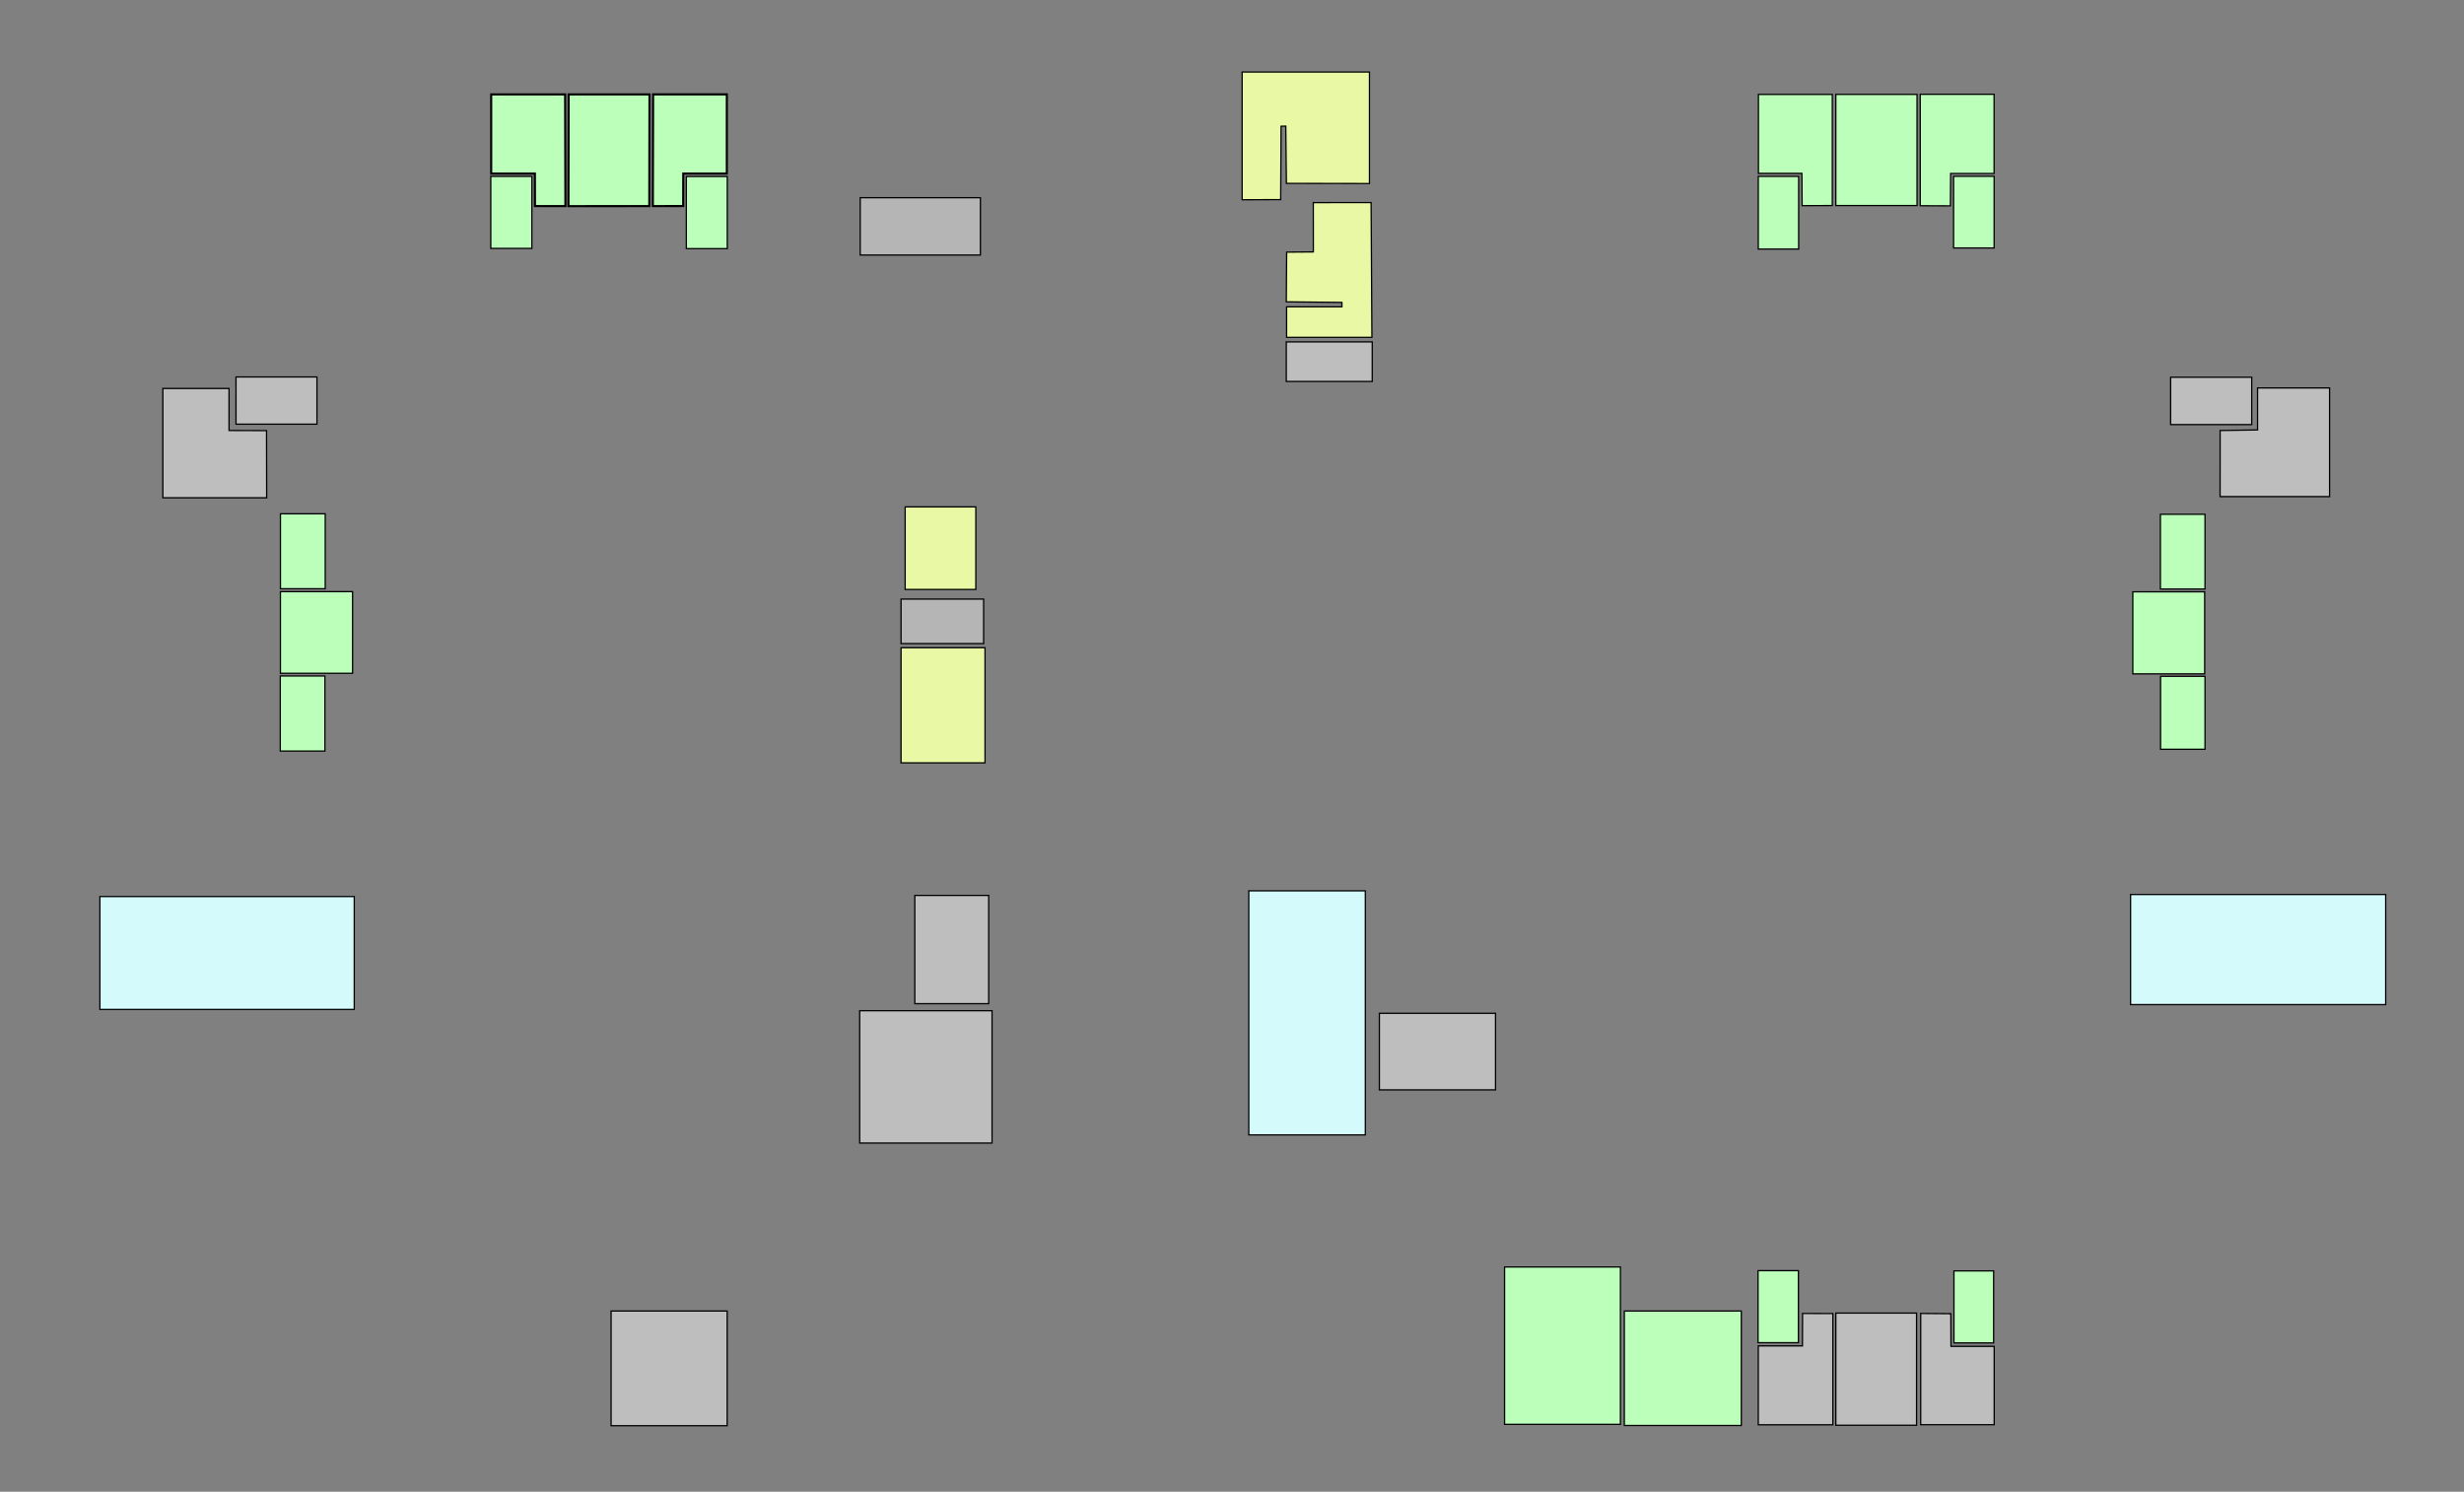 <?xml version="1.0" encoding="UTF-8" standalone="no"?>
<!-- Created with Inkscape (http://www.inkscape.org/) -->

<svg
   width="2180"
   height="1320"
   viewBox="0 0 576.792 349.25"
   version="1.1"
   id="svg1"
   xml:space="preserve"
   sodipodi:docname="drawing.svg"
   inkscape:version="1.3 (0e150ed6c4, 2023-07-21)"
   inkscape:export-filename="map.svg"
   inkscape:export-xdpi="96"
   inkscape:export-ydpi="96"
   xmlns:inkscape="http://www.inkscape.org/namespaces/inkscape"
   xmlns:sodipodi="http://sodipodi.sourceforge.net/DTD/sodipodi-0.dtd"
   xmlns="http://www.w3.org/2000/svg"
   xmlns:svg="http://www.w3.org/2000/svg"><rect x="0" y="0" width="576.792" height="349.25" fill="#808080" stroke="none"/><sodipodi:namedview
     id="namedview1"
     pagecolor="#ffffff"
     bordercolor="#000000"
     borderopacity="0.25"
     inkscape:showpageshadow="2"
     inkscape:pageopacity="0.0"
     inkscape:pagecheckerboard="0"
     inkscape:deskcolor="#d1d1d1"
     inkscape:document-units="mm"
     showgrid="true"
     inkscape:zoom="0.43551349"
     inkscape:cx="1099.8511"
     inkscape:cy="680.80555"
     inkscape:window-width="1920"
     inkscape:window-height="1009"
     inkscape:window-x="-8"
     inkscape:window-y="-8"
     inkscape:window-maximized="1"
     inkscape:current-layer="svg1" /><defs
     id="defs1"><linearGradient
       id="swatch2"
       inkscape:swatch="solid"><stop
         style="stop-color:#000000;stop-opacity:1;"
         offset="0"
         id="stop2" /></linearGradient></defs><g
     inkscape:groupmode="layer"
     id="layer5"
     inkscape:label="other rooms"><path
       id="rect1633"
       style="display:inline;fill:#bebebe;stroke:#000000;stroke-width:0.3"
       d="m 38.122,90.951 h 15.492 v 9.834 l 8.775,0.031 0.034,15.726 H 38.122 Z"
       sodipodi:nodetypes="ccccccc" /><rect
       style="display:inline;fill:#bebebe;fill-opacity:1;stroke:#000000;stroke-width:0.3;stroke-dasharray:none;stroke-dashoffset:0;stroke-opacity:1"
       id="rect1634"
       width="18.947"
       height="11.049"
       x="55.247"
       y="88.255" /><rect
       style="fill:#bebebe;fill-opacity:1;stroke:#000000;stroke-width:0.3;stroke-dasharray:none;stroke-dashoffset:0;stroke-opacity:1"
       id="rect1635"
       width="27.171"
       height="26.849"
       x="143.051"
       y="306.936" /><rect
       style="fill:#bebebe;fill-opacity:1;stroke:#000000;stroke-width:0.3;stroke-dasharray:none;stroke-dashoffset:0;stroke-opacity:1"
       id="rect1636"
       width="17.291"
       height="25.345"
       x="214.147"
       y="209.636" /><rect
       style="fill:#bebebe;fill-opacity:1;stroke:#000000;stroke-width:0.3;stroke-dasharray:none;stroke-dashoffset:0;stroke-opacity:1"
       id="rect1637"
       width="30.984"
       height="30.984"
       x="201.241"
       y="236.629" /><rect
       style="fill:#bebebe;fill-opacity:1;stroke:#000000;stroke-width:0.3;stroke-dasharray:none;stroke-dashoffset:0;stroke-opacity:1"
       id="rect1638"
       width="27.187"
       height="17.922"
       x="322.897"
       y="237.237" /><rect
       style="fill:#bebebe;fill-opacity:1;stroke:#000000;stroke-width:0.3;stroke-dasharray:none;stroke-dashoffset:0;stroke-opacity:1"
       id="rect1639"
       width="18.902"
       height="26.258"
       x="429.743"
       y="307.419" /><path
       id="rect1640"
       style="fill:#bebebe;stroke:#000000;stroke-width:0.3"
       d="m 411.593,315.098 h 10.337 l 0.03,-7.595 7.085,0.024 v 26.043 h -17.452 z"
       sodipodi:nodetypes="ccccccc" /><path
       id="rect1641"
       style="fill:#bebebe;stroke:#000000;stroke-width:0.3"
       d="m 449.611,307.5 7.053,0.061 0.035,7.645 h 10.122 v 18.338 H 449.611 Z"
       sodipodi:nodetypes="ccccccc" /><rect
       style="fill:#bebebe;fill-opacity:1;stroke:#000000;stroke-width:0.3;stroke-dasharray:none;stroke-dashoffset:0;stroke-opacity:1"
       id="rect1642"
       width="18.985"
       height="11.087"
       x="508.115"
       y="88.318" /><path
       id="rect1643"
       style="fill:#bebebe;stroke:#000000;stroke-width:0.3"
       d="m 528.467,90.824 h 16.859 v 25.44 h -25.63 l 0.012,-15.473 8.759,-0.133 z"
       sodipodi:nodetypes="ccccccc" /><rect
       style="fill:#bebebe;fill-opacity:1;stroke:#000000;stroke-width:0.3;stroke-dasharray:none;stroke-dashoffset:0;stroke-opacity:1"
       id="rect1644"
       width="20.124"
       height="9.265"
       x="301.102"
       y="80.041" /><rect
       style="fill:#b5b5b5;fill-opacity:1;stroke:#000000;stroke-width:0.3;stroke-dasharray:none;stroke-dashoffset:0;stroke-opacity:1"
       id="rect1647"
       width="28.138"
       height="13.424"
       x="201.366"
       y="46.287" /><rect
       style="fill:#b5b5b5;fill-opacity:1;stroke:#000000;stroke-width:0.3;stroke-dasharray:none;stroke-dashoffset:0;stroke-opacity:1"
       id="rect1648"
       width="19.331"
       height="10.417"
       x="210.925"
       y="140.258" /><rect
       style="display:inline;opacity:1;fill:#bbffbb;fill-opacity:1;stroke:#000000;stroke-width:0.3;stroke-dasharray:none;stroke-dashoffset:0;stroke-opacity:1"
       id="rect17"
       width="19.009"
       height="26.026"
       x="429.743"
       y="22.096" /></g><g
     inkscape:groupmode="layer"
     id="layer11"
     inkscape:label="337B"><path
       id="rect15-8"
       style="display:inline;opacity:1;fill:#bbffbb;fill-opacity:1;stroke:#000000;stroke-width:0.299"
       d="m 428.916,22.103 h -17.291 v 18.485 h 10.176 l 0.055,7.562 7.061,-0.029 z"
       sodipodi:nodetypes="ccccccc"
       inkscape:label="337B" /></g><g
     inkscape:groupmode="layer"
     id="layer12"
     inkscape:label="337A"><rect
       style="display:inline;opacity:1;fill:#bbffbb;fill-opacity:1;stroke:#000000;stroke-width:0.3;stroke-dasharray:none;stroke-dashoffset:0;stroke-opacity:1"
       id="rect16"
       width="9.451"
       height="17.022"
       x="411.593"
       y="41.294"
       inkscape:label="337A" /></g><g
     inkscape:groupmode="layer"
     id="layer13"
     inkscape:label="337E"><rect
       style="display:inline;opacity:1;fill:#bbffbb;fill-opacity:1;stroke:#000000;stroke-width:0.3;stroke-dasharray:none;stroke-dashoffset:0;stroke-opacity:1"
       id="rect14"
       width="9.493"
       height="16.783"
       x="457.311"
       y="41.273"
       inkscape:label="337E" /></g><g
     inkscape:groupmode="layer"
     id="layer14"
     inkscape:label="337D"><path
       id="rect15"
       style="display:inline;opacity:1;fill:#bbffbb;fill-opacity:1;stroke:#000000;stroke-width:0.3"
       d="m 449.504,22.07 h 17.291 v 18.542 h -10.176 l -0.055,7.585 -7.06,-0.029 z"
       sodipodi:nodetypes="ccccccc"
       inkscape:label="337D" /></g><g
     inkscape:groupmode="layer"
     id="layer15"
     inkscape:label="342A"><rect
       style="display:inline;opacity:1;fill:#bbffbb;fill-opacity:1;stroke:#000000;stroke-width:0.3;stroke-dasharray:none;stroke-dashoffset:0;stroke-opacity:1"
       id="rect13"
       width="10.442"
       height="17.504"
       x="505.723"
       y="120.403"
       inkscape:label="342A" /></g><g
     inkscape:groupmode="layer"
     id="layer16"
     inkscape:label="342B"><rect
       style="display:inline;opacity:1;fill:#bbffbb;fill-opacity:1;stroke:#000000;stroke-width:0.3;stroke-dasharray:none;stroke-dashoffset:0;stroke-opacity:1"
       id="rect12"
       width="16.821"
       height="19.213"
       x="499.268"
       y="138.553"
       inkscape:label="342B" /></g><g
     inkscape:groupmode="layer"
     id="layer17"
     inkscape:label="342C"><rect
       style="display:inline;opacity:1;fill:#bbffbb;fill-opacity:1;stroke:#000000;stroke-width:0.3;stroke-dasharray:none;stroke-dashoffset:0;stroke-opacity:1"
       id="rect11"
       width="10.404"
       height="17.087"
       x="505.761"
       y="158.335"
       inkscape:label="342C" /></g><g
     inkscape:groupmode="layer"
     id="layer18"
     inkscape:label="352A"><rect
       style="display:inline;opacity:1;fill:#bbffbb;fill-opacity:1;stroke:#000000;stroke-width:0.3;stroke-dasharray:none;stroke-dashoffset:0;stroke-opacity:1"
       id="rect10"
       width="9.29"
       height="16.861"
       x="457.397"
       y="297.539"
       inkscape:label="352A" /></g><g
     inkscape:groupmode="layer"
     id="layer19"
     inkscape:label="352E"><rect
       style="display:inline;opacity:1;fill:#bbffbb;fill-opacity:1;stroke:#000000;stroke-width:0.3;stroke-dasharray:none;stroke-dashoffset:0;stroke-opacity:1"
       id="rect9"
       width="9.451"
       height="16.861"
       x="411.539"
       y="297.485"
       inkscape:label="352E" /></g><g
     inkscape:groupmode="layer"
     id="layer20"
     inkscape:label="353A"><rect
       style="display:inline;opacity:1;fill:#bbffbb;fill-opacity:1;stroke:#000000;stroke-width:0.3;stroke-dasharray:none;stroke-dashoffset:0;stroke-opacity:1"
       id="rect8"
       width="27.386"
       height="26.795"
       x="380.234"
       y="306.936"
       inkscape:label="353A" /></g><g
     inkscape:groupmode="layer"
     id="layer21"
     inkscape:label="353B"><rect
       style="display:inline;opacity:1;fill:#bbffbb;fill-opacity:1;stroke:#000000;stroke-width:0.3;stroke-dasharray:none;stroke-dashoffset:0;stroke-opacity:1"
       id="rect7"
       width="27.117"
       height="36.837"
       x="352.203"
       y="296.626"
       inkscape:label="353B" /></g><g
     inkscape:groupmode="layer"
     id="layer22"
     inkscape:label="323A"><rect
       style="display:inline;opacity:1;fill:#bbffbb;fill-opacity:1;stroke:#000000;stroke-width:0.3;stroke-dasharray:none;stroke-dashoffset:0;stroke-opacity:1"
       id="rect6"
       width="10.442"
       height="17.58"
       x="65.612"
       y="158.259"
       inkscape:label="323A" /></g><g
     inkscape:groupmode="layer"
     id="layer23"
     inkscape:label="323B"><rect
       style="display:inline;opacity:1;fill:#bbffbb;fill-opacity:1;stroke:#000000;stroke-width:0.3;stroke-dasharray:none;stroke-dashoffset:0;stroke-opacity:1"
       id="rect5"
       width="16.888"
       height="19.116"
       x="65.645"
       y="138.513"
       inkscape:label="323B" /></g><g
     inkscape:groupmode="layer"
     id="layer24"
     inkscape:label="323C"><rect
       style="display:inline;opacity:1;fill:#bbffbb;fill-opacity:1;stroke:#000000;stroke-width:0.3;stroke-dasharray:none;stroke-dashoffset:0;stroke-opacity:1"
       id="rect4"
       width="10.48"
       height="17.542"
       x="65.65"
       y="120.289"
       inkscape:label="323C" /></g><g
     inkscape:groupmode="layer"
     id="layer25"
     inkscape:label="332E"><rect
       style="display:inline;opacity:1;fill:#bbffbb;fill-opacity:1;stroke:#000000;stroke-width:0.3;stroke-dasharray:none;stroke-dashoffset:0;stroke-opacity:1"
       id="rect3"
       width="9.585"
       height="16.888"
       x="160.664"
       y="41.32"
       inkscape:label="332E" /></g><g
     inkscape:groupmode="layer"
     id="layer26"
     inkscape:label="332A"><rect
       style="display:inline;opacity:1;fill:#bbffbb;fill-opacity:1;stroke:#000000;stroke-width:0.301;stroke-dasharray:none;stroke-dashoffset:0;stroke-opacity:1"
       id="rect2"
       width="9.611"
       height="16.86"
       x="114.887"
       y="41.294"
       inkscape:label="332A" /></g><g
     inkscape:groupmode="layer"
     id="layer27"
     inkscape:label="332D"><path
       id="rect1-5"
       style="display:inline;opacity:1;fill:#bbffbb;fill-opacity:1;stroke:#000000;stroke-width:0.497;stroke-dasharray:none;paint-order:markers stroke fill"
       d="m 170.144,22.096 h -17.259 l -0.064,26.154 7.107,-0.01 0.016,-7.602 h 10.199 z"
       sodipodi:nodetypes="ccccccc"
       inkscape:label="332D" /></g><g
     inkscape:groupmode="layer"
     id="layer28"
     inkscape:label="332C"><path
       id="rect1-6"
       style="display:inline;opacity:1;fill:#bbffbb;fill-opacity:1;stroke:#000000;stroke-width:0.5;stroke-dasharray:none;paint-order:markers stroke fill"
       d="M 133.117,22.099 H 152.037 l -0.043,26.151 -18.931,0.014 z"
       sodipodi:nodetypes="ccccc"
       inkscape:label="332C" /></g><g
     inkscape:groupmode="layer"
     id="layer29"
     inkscape:label="332B"><path
       id="rect1"
       style="display:inline;opacity:1;fill:#bbffbb;fill-opacity:1;stroke:#000000;stroke-width:0.498;stroke-dasharray:none;paint-order:markers stroke fill"
       d="m 114.979,22.101 h 17.312 l 0.064,26.153 -7.129,-0.01 -0.016,-7.602 H 114.979 Z"
       sodipodi:nodetypes="ccccccc"
       inkscape:label="332B" /></g><g
     inkscape:groupmode="layer"
     id="layer1"
     inkscape:label="main stairs"><rect
       style="display:inline;fill:#d5fafc;fill-opacity:1;stroke:#000000;stroke-width:0.3;stroke-dasharray:none;stroke-dashoffset:0;stroke-opacity:1"
       id="rect1651"
       width="27.278"
       height="57.134"
       x="292.33"
       y="208.562"
       inkscape:label="main stairs" /></g><g
     inkscape:groupmode="layer"
     id="layer3"
     inkscape:label="stairs2"><rect
       style="display:inline;fill:#d5fafc;fill-opacity:1;stroke:#000000;stroke-width:0.3;stroke-dasharray:none;stroke-dashoffset:0;stroke-opacity:1"
       id="rect1652"
       width="59.712"
       height="25.775"
       x="498.744"
       y="209.421"
       inkscape:label="stairs2" /></g><g
     inkscape:groupmode="layer"
     id="layer4"
     inkscape:label="stairs3"><rect
       style="display:inline;fill:#d5fafc;fill-opacity:1;stroke:#000000;stroke-width:0.3;stroke-dasharray:none;stroke-dashoffset:0;stroke-opacity:1"
       id="rect1653"
       width="59.537"
       height="26.427"
       x="23.39"
       y="209.898"
       inkscape:label="stairs3" /></g><g
     inkscape:groupmode="layer"
     id="layer8"
     inkscape:label="copyRoom"><rect
       style="display:inline;fill:#e9f8a4;fill-opacity:1;stroke:#000000;stroke-width:0.3;stroke-dasharray:none;stroke-dashoffset:0;stroke-opacity:1"
       id="rect1649"
       width="19.653"
       height="26.956"
       x="210.925"
       y="151.642"
       inkscape:label="public copy room" /></g><g
     inkscape:groupmode="layer"
     id="layer7"
     inkscape:label="elevator"><rect
       style="display:inline;fill:#e9f8a4;fill-opacity:1;stroke:#000000;stroke-width:0.3;stroke-dasharray:none;stroke-dashoffset:0;stroke-opacity:1"
       id="rect1650"
       width="16.539"
       height="19.331"
       x="211.891"
       y="118.672"
       inkscape:label="elevator" /></g><g
     inkscape:groupmode="layer"
     id="layer9"
     inkscape:label="menBathroom"><path
       id="rect1646"
       style="display:inline;fill:#e9f8a4;stroke:#000000;stroke-width:0.3"
       d="M 290.773,16.861 H 320.575 V 42.968 l -19.443,-0.037 -0.144,-13.404 -1.103,0.026 -0.092,17.177 -9.02,0.036 z"
       sodipodi:nodetypes="ccccccccc"
       inkscape:label="men's bathroom" /></g><g
     inkscape:groupmode="layer"
     id="layer10"
     inkscape:label="womenBathroom"><path
       id="rect1645"
       style="display:inline;fill:#e9f8a4;fill-opacity:1;stroke:#000000;stroke-width:0.3"
       d="m 301.178,71.839 h 12.948 l -7e-4,-1.036 -13.02,-0.14 0.087,-11.633 6.251,-0.05 -0.014,-11.546 13.531,-0.01 0.19,31.553 h -19.972 z"
       sodipodi:nodetypes="ccccccccccc"
       inkscape:label="women's bathroom" /></g></svg>
